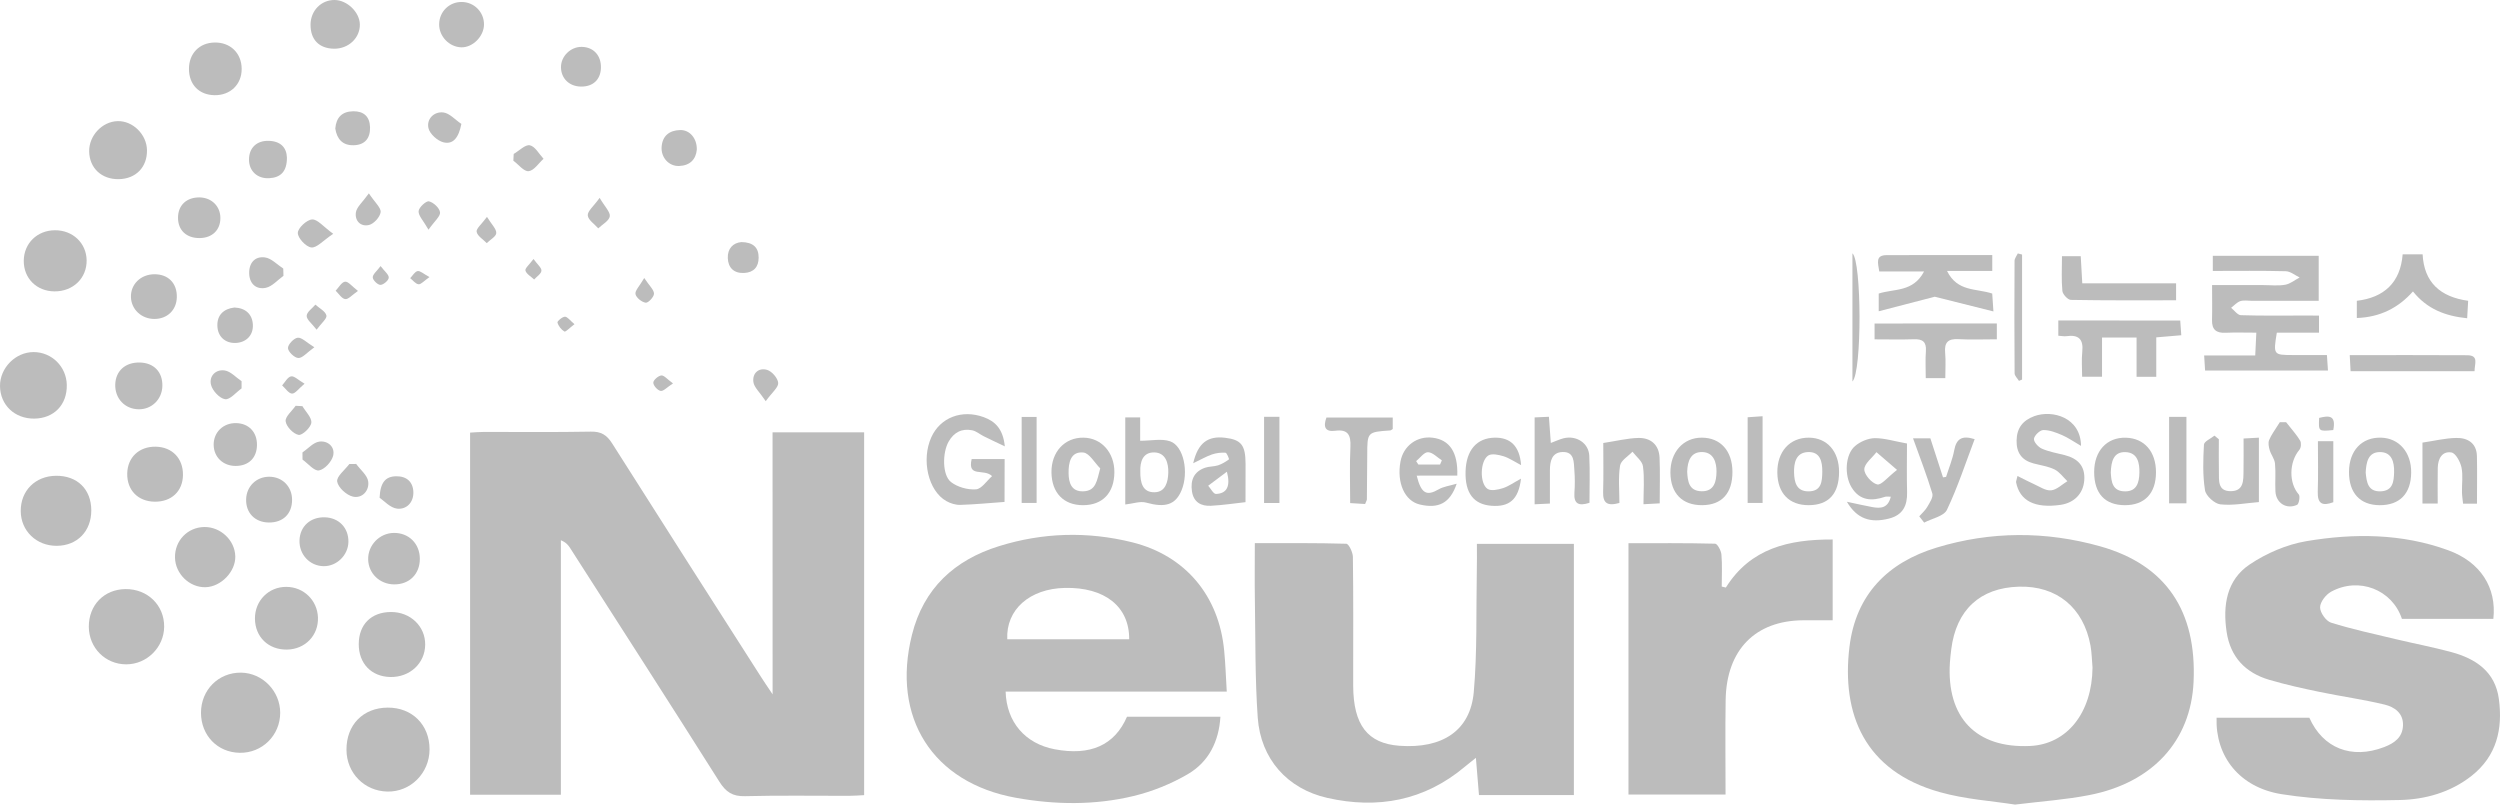 <svg width="200" height="65" viewBox="0 0 200 65" fill="none" xmlns="http://www.w3.org/2000/svg">
<path d="M61.804 34.586C64.379 34.586 66.703 34.586 69.131 34.586C69.131 44.229 69.131 53.852 69.131 63.611C68.747 63.63 68.327 63.666 67.911 63.666C65.143 63.67 62.371 63.622 59.602 63.694C58.596 63.721 58.066 63.357 57.543 62.525C53.599 56.28 49.595 50.066 45.611 43.845C45.464 43.619 45.306 43.401 44.87 43.219C44.87 46.581 44.87 49.94 44.87 53.302C44.87 56.696 44.87 60.094 44.87 63.579C42.411 63.579 40.058 63.579 37.607 63.579C37.607 53.971 37.607 44.348 37.607 34.609C37.967 34.59 38.343 34.554 38.724 34.554C41.571 34.55 44.423 34.586 47.27 34.53C48.09 34.514 48.541 34.795 48.969 35.469C52.921 41.71 56.906 47.936 60.886 54.161C61.115 54.522 61.357 54.874 61.808 55.547C61.804 48.359 61.804 41.528 61.804 34.586Z" fill="#BCBCBC"/>
<path d="M161.204 64.367C159.371 64.078 157.22 63.944 155.192 63.373C149.177 61.69 147.304 57.152 147.957 51.75C148.464 47.564 151.018 44.994 154.935 43.806C159.264 42.491 163.671 42.483 168.016 43.706C173.279 45.188 175.75 48.879 175.485 54.566C175.263 59.263 172.218 62.621 167.137 63.607C165.291 63.971 163.394 64.098 161.204 64.367ZM167.402 53.413C167.351 52.823 167.343 52.225 167.24 51.647C166.681 48.601 164.539 46.847 161.509 46.934C158.404 47.021 156.491 48.795 156.099 51.952C156.056 52.304 156.016 52.661 155.992 53.013C155.715 57.413 158.091 59.876 162.404 59.678C165.37 59.54 167.362 57.025 167.402 53.413Z" fill="#BCBCBC"/>
<path d="M98.141 55.33C92.125 55.33 86.287 55.33 80.45 55.33C80.521 57.769 82.018 59.492 84.363 59.939C87.222 60.486 89.174 59.619 90.16 57.337C92.628 57.337 95.107 57.337 97.634 57.337C97.511 59.333 96.687 60.957 95.04 61.923C93.701 62.708 92.2 63.313 90.695 63.678C87.59 64.43 84.414 64.387 81.278 63.824C74.609 62.628 71.298 57.405 72.957 50.787C73.888 47.064 76.359 44.803 79.915 43.694C83.42 42.601 87.004 42.498 90.564 43.381C94.842 44.443 97.523 47.666 97.935 52.062C98.038 53.108 98.069 54.161 98.141 55.33ZM90.335 51.14C90.355 48.518 88.374 46.965 85.194 47.033C82.375 47.092 80.47 48.767 80.581 51.14C83.828 51.14 87.083 51.14 90.335 51.14Z" fill="#BCBCBC"/>
<path d="M118.152 43.512C120.761 43.512 123.268 43.512 125.91 43.512C125.91 50.249 125.91 56.902 125.91 63.607C123.439 63.607 120.928 63.607 118.318 63.607C118.239 62.629 118.159 61.702 118.072 60.629C117.72 60.914 117.451 61.116 117.193 61.334C113.954 64.058 110.219 64.743 106.188 63.833C102.98 63.108 100.853 60.708 100.619 57.413C100.398 54.268 100.441 51.1 100.39 47.944C100.366 46.49 100.386 45.041 100.386 43.453C102.908 43.453 105.304 43.429 107.704 43.5C107.898 43.504 108.227 44.181 108.231 44.55C108.275 47.67 108.255 50.795 108.255 53.916C108.255 54.233 108.255 54.55 108.255 54.862C108.271 58.003 109.407 59.476 111.954 59.662C115.395 59.912 117.629 58.45 117.902 55.365C118.183 52.189 118.084 48.981 118.144 45.785C118.163 45.045 118.152 44.3 118.152 43.512Z" fill="#BCBCBC"/>
<path d="M199.468 49.511C197.037 49.511 194.597 49.511 192.154 49.511C191.385 47.175 188.712 46.117 186.482 47.341C186.067 47.571 185.607 48.161 185.607 48.588C185.607 49.008 186.078 49.685 186.482 49.812C188.166 50.339 189.9 50.711 191.619 51.123C193.112 51.479 194.629 51.768 196.11 52.168C198.062 52.695 199.615 53.733 199.908 55.911C200.233 58.307 199.741 60.481 197.726 62.069C196.043 63.396 194.007 63.958 191.975 64.002C188.835 64.069 185.647 64.025 182.554 63.538C179.136 63.004 177.223 60.485 177.326 57.42C179.79 57.42 182.257 57.42 184.748 57.42C185.833 59.855 188.118 60.766 190.728 59.768C191.552 59.451 192.217 58.988 192.241 58.01C192.264 57.036 191.54 56.556 190.779 56.37C189.061 55.954 187.294 55.713 185.56 55.352C184.209 55.071 182.859 54.774 181.54 54.386C179.635 53.824 178.431 52.564 178.13 50.553C177.813 48.43 178.126 46.386 179.988 45.147C181.322 44.256 182.934 43.559 184.51 43.293C188.312 42.652 192.158 42.672 195.849 44.018C198.446 44.957 199.745 47.012 199.468 49.511Z" fill="#BCBCBC"/>
<path d="M138.068 47.004C140.044 43.852 143.105 43.147 146.614 43.159C146.614 45.329 146.614 47.472 146.614 49.622C145.83 49.622 145.054 49.618 144.277 49.622C140.428 49.638 138.115 51.982 138.052 56.002C138.012 58.489 138.044 60.976 138.044 63.562C135.478 63.562 132.971 63.562 130.278 63.562C130.278 56.937 130.278 50.287 130.278 43.456C132.5 43.456 134.856 43.436 137.208 43.495C137.394 43.499 137.692 44.054 137.715 44.371C137.787 45.218 137.739 46.074 137.739 46.925C137.854 46.953 137.961 46.977 138.068 47.004Z" fill="#BCBCBC"/>
<path d="M185.52 25.247C185.52 25.773 185.52 26.122 185.52 26.613C184.91 26.613 184.328 26.613 183.746 26.613C183.203 26.613 182.661 26.613 182.146 26.613C181.857 28.375 181.872 28.399 183.385 28.403C184.288 28.407 185.191 28.403 186.154 28.403C186.185 28.862 186.205 29.203 186.237 29.642C182.958 29.642 179.734 29.642 176.407 29.642C176.384 29.298 176.364 28.926 176.332 28.435C177.702 28.435 178.993 28.435 180.419 28.435C180.451 27.805 180.475 27.286 180.506 26.613C179.607 26.613 178.827 26.585 178.051 26.621C177.302 26.656 176.942 26.375 176.962 25.603C176.985 24.74 176.966 23.876 176.966 22.807C178.391 22.807 179.718 22.807 181.045 22.807C181.639 22.807 182.245 22.882 182.819 22.779C183.223 22.708 183.587 22.399 183.971 22.197C183.603 22.023 183.239 21.71 182.867 21.698C180.934 21.647 179.001 21.674 177.025 21.674C177.025 21.219 177.025 20.878 177.025 20.462C179.865 20.462 182.649 20.462 185.496 20.462C185.496 21.635 185.496 22.764 185.496 24.066C183.698 24.066 181.932 24.066 180.17 24.066C179.853 24.066 179.512 23.999 179.227 24.09C178.954 24.181 178.732 24.439 178.49 24.625C178.748 24.831 179.001 25.203 179.267 25.215C180.966 25.27 182.669 25.243 184.367 25.243C184.712 25.247 185.061 25.247 185.52 25.247Z" fill="#BCBCBC"/>
<path d="M31.013 56.609C32.974 56.597 34.368 57.987 34.364 59.951C34.36 61.848 32.843 63.365 30.989 63.325C29.144 63.286 27.726 61.84 27.718 59.987C27.706 57.991 29.045 56.621 31.013 56.609Z" fill="#BCBCBC"/>
<path d="M22.416 57.024C22.416 58.826 20.97 60.256 19.176 60.224C17.394 60.193 16.083 58.834 16.079 57.024C16.079 55.191 17.485 53.785 19.295 53.812C21.006 53.84 22.416 55.29 22.416 57.024Z" fill="#BCBCBC"/>
<path d="M7.105 50.145C7.097 48.41 8.321 47.147 10.04 47.127C11.802 47.108 13.148 48.418 13.133 50.141C13.117 51.789 11.75 53.147 10.099 53.147C8.428 53.147 7.117 51.832 7.105 50.145Z" fill="#BCBCBC"/>
<path d="M7.303 40.826C7.307 42.498 6.178 43.658 4.538 43.666C2.915 43.674 1.667 42.474 1.659 40.89C1.647 39.258 2.82 38.082 4.479 38.062C6.182 38.046 7.299 39.139 7.303 40.826Z" fill="#BCBCBC"/>
<path d="M159.382 20.407C159.382 20.855 159.382 21.195 159.382 21.675C158.253 21.675 157.129 21.675 155.762 21.675C156.594 23.366 158.095 23.057 159.378 23.485C159.398 23.778 159.422 24.154 159.473 24.914C157.794 24.494 156.281 24.114 154.78 23.738C153.398 24.098 151.909 24.483 150.297 24.902C150.297 24.229 150.297 23.853 150.297 23.485C151.529 23.081 153.046 23.393 153.925 21.718C152.594 21.718 151.481 21.718 150.341 21.718C150.23 21.009 150.024 20.415 150.931 20.411C153.731 20.399 156.527 20.407 159.382 20.407Z" fill="#BCBCBC"/>
<path d="M80.363 40.154C79.155 40.241 77.991 40.356 76.826 40.391C76.454 40.403 76.034 40.272 75.706 40.086C74.256 39.27 73.69 36.787 74.505 34.981C75.214 33.409 76.945 32.728 78.711 33.377C79.602 33.706 80.244 34.3 80.386 35.71C79.682 35.373 79.179 35.14 78.688 34.894C78.379 34.74 78.097 34.486 77.773 34.423C76.945 34.253 76.311 34.593 75.892 35.326C75.385 36.217 75.373 38.007 76.078 38.562C76.597 38.969 77.416 39.195 78.078 39.148C78.529 39.116 78.933 38.471 79.365 38.09C78.719 37.445 77.377 38.253 77.733 36.724C78.565 36.724 79.412 36.724 80.371 36.724C80.363 37.833 80.363 38.954 80.363 40.154Z" fill="#BCBCBC"/>
<path d="M174.419 25.642C174.447 26.046 174.475 26.387 174.502 26.819C173.833 26.874 173.227 26.925 172.502 26.989C172.502 28.042 172.502 29.048 172.502 30.145C171.932 30.145 171.485 30.145 170.926 30.145C170.926 29.123 170.926 28.113 170.926 27.001C169.976 27.001 169.14 27.001 168.162 27.001C168.162 28.034 168.162 29.04 168.162 30.141C167.592 30.141 167.152 30.141 166.57 30.141C166.57 29.456 166.514 28.791 166.582 28.137C166.689 27.139 166.289 26.755 165.315 26.894C165.128 26.921 164.93 26.874 164.665 26.858C164.665 26.45 164.665 26.082 164.665 25.638C167.909 25.642 171.085 25.642 174.419 25.642Z" fill="#BCBCBC"/>
<path d="M2.745 33.489C1.176 33.504 0.016 32.403 8.36484e-05 30.887C-0.012 29.433 1.244 28.162 2.693 28.166C4.139 28.17 5.311 29.326 5.343 30.784C5.378 32.376 4.325 33.469 2.745 33.489Z" fill="#BCBCBC"/>
<path d="M166.483 35.671C165.841 35.299 165.422 35.002 164.958 34.804C164.483 34.602 163.96 34.396 163.461 34.404C163.192 34.408 162.748 34.835 162.717 35.105C162.689 35.354 163.065 35.77 163.358 35.897C163.929 36.146 164.566 36.253 165.176 36.408C166.23 36.677 166.832 37.291 166.74 38.435C166.657 39.493 165.936 40.229 164.847 40.388C162.792 40.685 161.576 40.071 161.287 38.582C161.275 38.514 161.319 38.435 161.398 38.079C161.885 38.32 162.305 38.546 162.741 38.74C163.184 38.938 163.663 39.275 164.095 39.227C164.546 39.18 164.962 38.756 165.39 38.495C165.053 38.174 164.764 37.754 164.364 37.556C163.845 37.303 163.236 37.223 162.665 37.069C161.735 36.816 161.307 36.21 161.327 35.239C161.346 34.245 161.814 33.639 162.744 33.291C164.19 32.768 166.455 33.386 166.483 35.671Z" fill="#BCBCBC"/>
<path d="M28.7 51.52C28.708 49.951 29.702 48.965 31.278 48.961C32.827 48.953 34.031 50.102 34.015 51.575C34.003 53.064 32.783 54.193 31.227 54.161C29.706 54.13 28.692 53.076 28.7 51.52Z" fill="#BCBCBC"/>
<path d="M152.559 35.48C152.559 36.696 152.531 38.035 152.567 39.373C152.594 40.458 152.226 41.207 151.109 41.488C149.644 41.86 148.555 41.516 147.751 40.141C148.579 40.316 149.173 40.454 149.775 40.565C150.428 40.684 151.034 40.676 151.264 39.737C151.058 39.737 150.923 39.706 150.812 39.741C149.743 40.106 148.784 40.066 148.127 38.993C147.533 38.019 147.612 36.363 148.404 35.682C148.816 35.33 149.446 35.06 149.981 35.052C150.773 35.048 151.569 35.306 152.559 35.48ZM151.763 37.591C151.006 36.938 150.559 36.553 150.115 36.173C149.767 36.633 149.149 37.088 149.145 37.547C149.141 37.975 149.735 38.652 150.179 38.755C150.507 38.831 151.01 38.173 151.763 37.591Z" fill="#BCBCBC"/>
<path d="M22.954 51.967C21.473 51.987 20.407 50.958 20.396 49.492C20.384 48.059 21.489 46.938 22.914 46.95C24.293 46.958 25.386 48.019 25.437 49.397C25.488 50.831 24.411 51.947 22.954 51.967Z" fill="#BCBCBC"/>
<path d="M90.022 33.393C90.421 33.393 90.762 33.393 91.213 33.393C91.213 34.078 91.213 34.736 91.213 35.262C92.097 35.262 92.932 35.068 93.614 35.306C94.707 35.69 95.114 37.793 94.528 39.215C94.041 40.399 93.213 40.633 91.689 40.209C91.21 40.074 90.635 40.296 90.022 40.359C90.022 37.983 90.022 35.714 90.022 33.393ZM91.225 37.71C91.213 38.613 91.404 39.397 92.362 39.381C93.241 39.369 93.439 38.553 93.463 37.833C93.487 37.052 93.257 36.209 92.338 36.193C91.404 36.177 91.198 36.981 91.225 37.71Z" fill="#BCBCBC"/>
<path d="M4.36 23.311C2.927 23.299 1.889 22.265 1.901 20.859C1.913 19.465 2.974 18.428 4.392 18.42C5.822 18.412 6.907 19.442 6.931 20.82C6.95 22.253 5.849 23.319 4.36 23.311Z" fill="#BCBCBC"/>
<path d="M159.747 25.877C159.747 26.297 159.747 26.637 159.747 27.144C158.697 27.144 157.683 27.188 156.678 27.133C155.846 27.085 155.537 27.39 155.612 28.214C155.672 28.875 155.624 29.544 155.624 30.249C155.082 30.249 154.626 30.249 154.06 30.249C154.06 29.481 154.02 28.78 154.072 28.083C154.123 27.346 153.806 27.113 153.105 27.14C152.088 27.176 151.066 27.148 149.965 27.148C149.965 26.705 149.965 26.337 149.965 25.881C153.2 25.877 156.404 25.877 159.747 25.877Z" fill="#BCBCBC"/>
<path d="M197.453 24.063C197.421 24.614 197.401 24.994 197.373 25.461C195.627 25.283 194.17 24.729 193.037 23.315C191.865 24.637 190.407 25.374 188.546 25.441C188.546 24.994 188.546 24.582 188.546 24.063C190.708 23.81 192.035 22.618 192.213 20.345C192.776 20.345 193.239 20.345 193.809 20.345C193.924 22.586 195.215 23.754 197.453 24.063Z" fill="#BCBCBC"/>
<path d="M18.823 44.502C18.859 45.721 17.683 46.945 16.443 46.977C15.16 47.008 14.023 45.908 14 44.605C13.972 43.258 15.002 42.185 16.336 42.161C17.647 42.141 18.788 43.215 18.823 44.502Z" fill="#BCBCBC"/>
<path d="M122.77 33.393C123.146 33.377 123.482 33.361 123.914 33.342C123.966 34.058 124.013 34.712 124.065 35.437C124.449 35.294 124.762 35.144 125.094 35.06C126.112 34.815 127.09 35.441 127.142 36.45C127.205 37.702 127.158 38.961 127.158 40.225C126.286 40.506 125.89 40.308 125.954 39.405C125.997 38.815 125.997 38.217 125.95 37.631C125.898 36.985 125.969 36.13 125.003 36.161C124.144 36.189 123.993 36.902 123.993 37.631C123.993 38.49 123.993 39.349 123.993 40.284C123.53 40.308 123.193 40.324 122.77 40.343C122.77 37.999 122.77 35.73 122.77 33.393Z" fill="#BCBCBC"/>
<path d="M11.758 12.008C11.782 13.37 10.875 14.309 9.501 14.333C8.123 14.356 7.152 13.442 7.133 12.107C7.117 10.852 8.174 9.727 9.402 9.691C10.621 9.652 11.738 10.753 11.758 12.008Z" fill="#BCBCBC"/>
<path d="M190.371 40.415C188.799 40.407 187.912 39.437 187.92 37.75C187.928 36.047 188.946 34.965 190.494 35.013C191.936 35.057 192.914 36.201 192.894 37.817C192.878 39.496 191.975 40.423 190.371 40.415ZM189.255 37.797C189.326 38.569 189.433 39.358 190.474 39.306C191.433 39.258 191.508 38.518 191.528 37.773C191.548 36.95 191.338 36.166 190.395 36.166C189.437 36.166 189.298 37.005 189.255 37.797Z" fill="#BCBCBC"/>
<path d="M14.637 38C14.621 39.307 13.711 40.158 12.36 40.135C11.034 40.111 10.158 39.212 10.178 37.889C10.198 36.59 11.129 35.711 12.463 35.735C13.778 35.762 14.653 36.673 14.637 38Z" fill="#BCBCBC"/>
<path d="M99.641 40.173C98.806 40.264 97.843 40.411 96.877 40.462C96.089 40.506 95.483 40.177 95.356 39.302C95.226 38.415 95.511 37.733 96.398 37.421C96.727 37.306 97.111 37.334 97.443 37.227C97.756 37.124 98.049 36.945 98.315 36.751C98.346 36.728 98.148 36.225 98.041 36.217C97.681 36.193 97.293 36.24 96.948 36.359C96.493 36.518 96.069 36.767 95.455 37.06C95.835 35.417 96.639 34.858 98.002 35.021C99.301 35.175 99.641 35.607 99.645 37.112C99.641 38.157 99.641 39.203 99.641 40.173ZM98.152 37.737C97.653 38.11 97.154 38.486 96.655 38.858C96.861 39.088 97.075 39.52 97.277 39.516C98.14 39.484 98.465 38.914 98.152 37.737Z" fill="#BCBCBC"/>
<path d="M174.087 22.669C174.087 23.172 174.087 23.544 174.087 24.023C171.251 24.023 168.459 24.043 165.667 23.991C165.426 23.988 165.018 23.544 164.99 23.279C164.903 22.387 164.958 21.485 164.958 20.494C165.517 20.494 165.96 20.494 166.459 20.494C166.499 21.227 166.538 21.881 166.582 22.665C169.089 22.669 171.556 22.669 174.087 22.669Z" fill="#BCBCBC"/>
<path d="M172.479 37.793C172.475 39.465 171.572 40.419 169.992 40.415C168.4 40.411 167.537 39.484 167.533 37.774C167.529 36.079 168.547 34.974 170.071 35.017C171.552 35.057 172.483 36.13 172.479 37.793ZM168.863 37.805C168.907 38.506 168.97 39.31 170.012 39.31C170.962 39.31 171.133 38.574 171.152 37.829C171.172 37.041 171.014 36.213 170.055 36.17C169.081 36.126 168.891 36.918 168.863 37.805Z" fill="#BCBCBC"/>
<path d="M138.595 37.741C138.603 39.46 137.747 40.406 136.171 40.414C134.583 40.422 133.652 39.476 133.633 37.828C133.613 36.181 134.658 35.005 136.147 35.013C137.64 35.016 138.587 36.07 138.595 37.741ZM134.975 37.745C135.015 38.478 135.098 39.278 136.12 39.301C137.153 39.325 137.308 38.494 137.32 37.741C137.328 37.016 137.102 36.209 136.223 36.165C135.276 36.121 134.999 36.862 134.975 37.745Z" fill="#BCBCBC"/>
<path d="M147.125 37.753C147.125 39.495 146.298 40.406 144.706 40.414C143.133 40.422 142.207 39.464 142.187 37.812C142.167 36.129 143.181 35.005 144.706 35.013C146.167 35.02 147.125 36.105 147.125 37.753ZM145.783 37.737C145.791 36.917 145.612 36.125 144.63 36.165C143.676 36.205 143.502 37.036 143.525 37.82C143.545 38.553 143.704 39.301 144.658 39.309C145.723 39.317 145.771 38.521 145.783 37.737Z" fill="#BCBCBC"/>
<path d="M86.644 40.415C85.087 40.415 84.137 39.425 84.117 37.789C84.101 36.149 85.174 34.989 86.687 35.013C88.117 35.036 89.158 36.205 89.15 37.777C89.142 39.432 88.208 40.415 86.644 40.415ZM88.018 37.472C87.57 37.025 87.154 36.252 86.667 36.201C85.634 36.098 85.475 37.044 85.487 37.856C85.495 38.597 85.697 39.337 86.655 39.306C87.681 39.278 87.745 38.478 88.018 37.472Z" fill="#BCBCBC"/>
<path d="M113.336 38.051C113.696 39.508 114.14 39.698 115.09 39.148C115.478 38.922 115.966 38.866 116.536 38.696C116.005 40.261 115.082 40.716 113.577 40.359C112.378 40.074 111.728 38.633 112.037 36.93C112.267 35.67 113.356 34.859 114.615 35.017C115.962 35.183 116.647 36.177 116.583 38.047C115.546 38.051 114.504 38.051 113.336 38.051ZM115.205 37.16C115.253 37.049 115.3 36.938 115.348 36.827C114.979 36.593 114.611 36.185 114.239 36.177C113.93 36.169 113.609 36.633 113.292 36.89C113.352 36.981 113.407 37.069 113.467 37.16C114.045 37.16 114.627 37.16 115.205 37.16Z" fill="#BCBCBC"/>
<path d="M177.508 35.14C177.508 35.999 177.493 36.859 177.512 37.718C177.528 38.407 177.39 39.29 178.443 39.294C179.528 39.298 179.469 38.407 179.481 37.655C179.497 36.831 179.485 36.007 179.485 35.081C179.924 35.057 180.289 35.037 180.712 35.013C180.712 36.783 180.712 38.467 180.712 40.166C179.667 40.249 178.629 40.459 177.627 40.348C177.164 40.296 176.471 39.67 176.4 39.219C176.209 38.027 176.249 36.783 176.316 35.568C176.332 35.314 176.863 35.089 177.156 34.851C177.279 34.946 177.394 35.045 177.508 35.14Z" fill="#BCBCBC"/>
<path d="M198.158 40.291C197.726 40.291 197.425 40.291 197.045 40.291C197.017 39.998 196.966 39.697 196.958 39.392C196.942 38.723 197.053 38.03 196.918 37.389C196.819 36.937 196.451 36.252 196.114 36.197C195.366 36.074 195.037 36.703 195.021 37.416C195.001 38.355 195.017 39.294 195.017 40.283C194.554 40.283 194.217 40.283 193.797 40.283C193.797 38.612 193.797 36.977 193.797 35.408C194.72 35.274 195.611 35.052 196.502 35.036C197.409 35.016 198.13 35.444 198.154 36.49C198.181 37.709 198.158 38.929 198.158 40.291Z" fill="#BCBCBC"/>
<path d="M129.553 40.236C128.575 40.513 128.226 40.236 128.25 39.369C128.29 38.038 128.262 36.703 128.262 35.44C129.288 35.286 130.171 35.06 131.062 35.036C132.052 35.013 132.721 35.575 132.765 36.612C132.816 37.789 132.777 38.969 132.777 40.268C132.349 40.291 131.989 40.311 131.478 40.339C131.478 39.258 131.565 38.268 131.438 37.309C131.383 36.89 130.892 36.525 130.599 36.137C130.25 36.505 129.668 36.838 129.605 37.254C129.45 38.212 129.553 39.21 129.553 40.236Z" fill="#BCBCBC"/>
<path d="M155.687 38.15C155.909 37.444 156.202 36.748 156.336 36.027C156.503 35.132 156.923 34.799 157.972 35.132C157.251 37.029 156.622 38.965 155.754 40.787C155.509 41.302 154.558 41.476 153.933 41.809C153.802 41.642 153.671 41.472 153.541 41.306C153.754 41.06 154.016 40.839 154.178 40.557C154.372 40.221 154.677 39.773 154.586 39.476C154.142 38.015 153.588 36.585 153.042 35.064C153.548 35.064 153.964 35.064 154.428 35.064C154.768 36.11 155.105 37.151 155.441 38.189C155.525 38.177 155.604 38.165 155.687 38.15Z" fill="#BCBCBC"/>
<path d="M19.334 5.513C19.338 6.756 18.427 7.635 17.16 7.615C15.925 7.596 15.117 6.764 15.117 5.517C15.117 4.281 15.944 3.425 17.16 3.402C18.427 3.374 19.331 4.253 19.334 5.513Z" fill="#BCBCBC"/>
<path d="M109.209 40.32C108.84 40.3 108.5 40.28 108.013 40.248C108.013 38.704 107.961 37.223 108.033 35.742C108.076 34.803 107.842 34.324 106.813 34.462C106.025 34.565 105.835 34.165 106.116 33.401C107.85 33.401 109.605 33.401 111.419 33.401C111.419 33.73 111.419 34.027 111.419 34.32C111.351 34.359 111.284 34.431 111.217 34.435C109.379 34.562 109.383 34.562 109.379 36.411C109.375 37.591 109.363 38.771 109.351 39.951C109.347 40.027 109.296 40.098 109.209 40.32Z" fill="#BCBCBC"/>
<path d="M33.587 44.692C33.595 45.923 32.748 46.767 31.52 46.751C30.376 46.735 29.485 45.884 29.453 44.767C29.421 43.623 30.356 42.648 31.504 42.633C32.7 42.617 33.58 43.488 33.587 44.692Z" fill="#BCBCBC"/>
<path d="M197.963 29.694C194.589 29.694 191.366 29.694 188.047 29.694C188.027 29.286 188.007 28.918 187.979 28.411C191.168 28.411 194.272 28.399 197.377 28.419C198.328 28.423 197.963 29.1 197.963 29.694Z" fill="#BCBCBC"/>
<path d="M121.688 37.211C121.114 36.91 120.718 36.633 120.279 36.498C119.894 36.383 119.352 36.26 119.067 36.438C118.397 36.862 118.358 38.688 119.007 39.112C119.288 39.298 119.847 39.175 120.235 39.052C120.686 38.91 121.086 38.613 121.681 38.292C121.483 39.979 120.73 40.569 119.32 40.462C117.887 40.355 117.197 39.441 117.245 37.718C117.292 36.015 118.14 35.037 119.578 35.013C120.813 34.993 121.57 35.662 121.688 37.211Z" fill="#BCBCBC"/>
<path d="M27.873 43.357C27.853 44.415 26.942 45.306 25.897 45.294C24.776 45.282 23.916 44.355 23.96 43.211C24.004 42.102 24.835 41.353 25.984 41.385C27.113 41.417 27.893 42.228 27.873 43.357Z" fill="#BCBCBC"/>
<path d="M24.843 1.96C24.855 0.848 25.695 -0.008 26.768 5.45581e-05C27.77 0.008 28.768 0.97 28.788 1.949C28.808 3.038 27.877 3.913 26.717 3.897C25.521 3.877 24.831 3.164 24.843 1.96Z" fill="#BCBCBC"/>
<path d="M12.99 30.878C12.966 31.943 12.143 32.755 11.097 32.743C9.988 32.731 9.184 31.876 9.22 30.751C9.256 29.67 10.024 28.981 11.172 29.001C12.305 29.021 13.014 29.753 12.99 30.878Z" fill="#BCBCBC"/>
<path d="M173.528 33.35C174.008 33.35 174.427 33.35 174.914 33.35C174.914 35.666 174.914 37.936 174.914 40.264C174.415 40.264 174 40.264 173.528 40.264C173.528 37.936 173.528 35.662 173.528 33.35Z" fill="#BCBCBC"/>
<path d="M21.497 41.801C20.388 41.785 19.651 41.021 19.691 39.924C19.727 38.906 20.503 38.149 21.517 38.138C22.582 38.13 23.374 38.926 23.366 39.999C23.362 41.116 22.634 41.817 21.497 41.801Z" fill="#BCBCBC"/>
<path d="M182.384 33.778C182.495 33.778 182.835 33.778 182.891 33.778C183.358 34.376 183.734 34.783 184.011 35.251C184.118 35.429 184.087 35.825 183.952 35.983C183.113 36.977 183.101 38.649 183.901 39.556C184.027 39.698 183.916 40.32 183.766 40.387C182.918 40.775 182.083 40.245 182.035 39.318C181.996 38.573 182.071 37.821 182 37.08C181.964 36.712 181.683 36.376 181.576 36.011C181.501 35.758 181.437 35.437 181.528 35.211C181.699 34.787 181.988 34.415 182.384 33.778Z" fill="#BCBCBC"/>
<path d="M12.336 25.516C11.311 25.508 10.507 24.752 10.475 23.773C10.443 22.744 11.255 21.948 12.344 21.94C13.461 21.932 14.17 22.657 14.146 23.773C14.126 24.807 13.378 25.524 12.336 25.516Z" fill="#BCBCBC"/>
<path d="M38.72 1.968C38.708 2.914 37.821 3.806 36.906 3.786C35.94 3.762 35.124 2.914 35.132 1.94C35.14 0.938 35.936 0.15 36.934 0.158C37.936 0.162 38.732 0.974 38.72 1.968Z" fill="#BCBCBC"/>
<path d="M20.558 35.603C20.546 36.637 19.889 37.279 18.839 37.275C17.841 37.271 17.108 36.566 17.093 35.599C17.077 34.582 17.861 33.825 18.898 33.849C19.908 33.873 20.57 34.574 20.558 35.603Z" fill="#BCBCBC"/>
<path d="M101.126 33.342C101.577 33.342 101.926 33.342 102.354 33.342C102.354 35.642 102.354 37.904 102.354 40.24C101.946 40.24 101.573 40.24 101.126 40.24C101.126 37.963 101.126 35.698 101.126 33.342Z" fill="#BCBCBC"/>
<path d="M81.733 33.353C82.149 33.353 82.493 33.353 82.929 33.353C82.929 35.622 82.929 37.892 82.929 40.236C82.545 40.236 82.177 40.236 81.733 40.236C81.733 37.963 81.733 35.733 81.733 33.353Z" fill="#BCBCBC"/>
<path d="M141.007 40.236C140.607 40.236 140.238 40.236 139.811 40.236C139.811 37.955 139.811 35.722 139.811 33.381C140.179 33.353 140.547 33.33 141.007 33.298C141.007 35.639 141.007 37.896 141.007 40.236Z" fill="#BCBCBC"/>
<path d="M17.631 17.441C17.631 18.399 16.982 19.033 15.984 19.045C14.918 19.061 14.237 18.423 14.241 17.413C14.245 16.407 14.938 15.77 15.996 15.793C16.942 15.821 17.631 16.51 17.631 17.441Z" fill="#BCBCBC"/>
<path d="M46.466 6.926C45.539 6.911 44.886 6.273 44.878 5.382C44.87 4.503 45.65 3.734 46.541 3.75C47.492 3.766 48.11 4.451 48.074 5.449C48.042 6.38 47.428 6.946 46.466 6.926Z" fill="#BCBCBC"/>
<path d="M22.954 12.609C22.958 13.698 22.475 14.209 21.528 14.257C20.586 14.304 19.924 13.682 19.92 12.78C19.916 11.837 20.526 11.243 21.489 11.267C22.443 11.29 22.926 11.797 22.954 12.609Z" fill="#BCBCBC"/>
<path d="M185.433 35.298C185.92 35.298 186.261 35.298 186.665 35.298C186.665 36.954 186.665 38.554 186.665 40.177C185.797 40.502 185.389 40.312 185.421 39.33C185.465 37.999 185.433 36.665 185.433 35.298Z" fill="#BCBCBC"/>
<path d="M148.194 20.265C148.935 20.899 148.967 29.754 148.194 30.519C148.194 27.053 148.194 23.715 148.194 20.265Z" fill="#BCBCBC"/>
<path d="M161.766 20.364C161.766 23.698 161.766 27.029 161.766 30.363C161.683 30.399 161.6 30.435 161.517 30.47C161.394 30.268 161.168 30.066 161.168 29.864C161.144 26.866 161.148 23.869 161.164 20.87C161.164 20.672 161.335 20.471 161.426 20.273C161.54 20.308 161.655 20.336 161.766 20.364Z" fill="#BCBCBC"/>
<path d="M18.76 24.601C19.651 24.641 20.19 25.144 20.23 25.98C20.269 26.847 19.671 27.405 18.847 27.437C18.012 27.465 17.41 26.922 17.39 26.059C17.366 25.207 17.889 24.7 18.76 24.601Z" fill="#BCBCBC"/>
<path d="M55.745 11.972C55.674 12.74 55.21 13.243 54.335 13.279C53.511 13.315 52.87 12.598 52.929 11.754C52.992 10.851 53.563 10.432 54.398 10.404C55.175 10.376 55.765 11.069 55.745 11.972Z" fill="#BCBCBC"/>
<path d="M26.823 10.284C26.895 9.393 27.366 8.918 28.249 8.902C29.093 8.886 29.576 9.322 29.603 10.169C29.631 11.049 29.203 11.595 28.297 11.619C27.409 11.643 26.954 11.128 26.823 10.284Z" fill="#BCBCBC"/>
<path d="M30.368 39.825C30.419 38.593 30.839 38.118 31.686 38.102C32.526 38.087 33.041 38.546 33.069 39.362C33.096 40.185 32.53 40.776 31.766 40.692C31.219 40.629 30.724 40.059 30.368 39.825Z" fill="#BCBCBC"/>
<path d="M22.677 22.067C22.209 22.399 21.782 22.914 21.267 23.025C20.538 23.18 19.972 22.744 19.936 21.912C19.9 21.057 20.372 20.483 21.195 20.593C21.714 20.661 22.174 21.172 22.661 21.485C22.665 21.678 22.669 21.873 22.677 22.067Z" fill="#BCBCBC"/>
<path d="M59.313 19.366C60.268 19.382 60.695 19.814 60.691 20.614C60.688 21.346 60.307 21.794 59.543 21.837C58.719 21.881 58.256 21.425 58.224 20.657C58.193 19.885 58.644 19.425 59.313 19.366Z" fill="#BCBCBC"/>
<path d="M28.495 37.117C28.831 37.584 29.39 38.019 29.457 38.522C29.556 39.247 28.978 39.897 28.237 39.73C27.722 39.615 27.049 39.002 26.974 38.526C26.91 38.118 27.596 37.592 27.948 37.12C28.134 37.12 28.316 37.12 28.495 37.117Z" fill="#BCBCBC"/>
<path d="M36.91 9.913C36.696 11.022 36.249 11.573 35.48 11.387C34.997 11.268 34.38 10.713 34.277 10.254C34.11 9.521 34.72 8.911 35.461 8.995C35.968 9.054 36.427 9.593 36.91 9.913Z" fill="#BCBCBC"/>
<path d="M19.326 31.073C18.883 31.386 18.396 31.996 18.008 31.937C17.568 31.873 17.002 31.263 16.883 30.792C16.705 30.095 17.255 29.529 17.972 29.636C18.455 29.707 18.875 30.194 19.326 30.495C19.323 30.689 19.326 30.883 19.326 31.073Z" fill="#BCBCBC"/>
<path d="M26.657 18.704C25.841 19.251 25.338 19.845 24.906 19.797C24.479 19.75 23.825 19.049 23.825 18.637C23.825 18.249 24.534 17.584 24.966 17.556C25.397 17.528 25.873 18.138 26.657 18.704Z" fill="#BCBCBC"/>
<path d="M24.197 36.197C24.641 35.892 25.057 35.401 25.536 35.33C26.225 35.231 26.827 35.754 26.649 36.467C26.526 36.946 25.964 37.556 25.516 37.635C25.14 37.702 24.645 37.084 24.201 36.767C24.201 36.581 24.201 36.391 24.197 36.197Z" fill="#BCBCBC"/>
<path d="M41.096 12.316C41.532 12.063 42.023 11.548 42.387 11.623C42.811 11.71 43.124 12.32 43.484 12.704C43.088 13.057 42.72 13.651 42.288 13.694C41.916 13.734 41.476 13.156 41.068 12.855C41.08 12.673 41.088 12.495 41.096 12.316Z" fill="#BCBCBC"/>
<path d="M24.194 32.494C24.455 32.938 24.954 33.413 24.906 33.821C24.863 34.205 24.174 34.847 23.885 34.791C23.461 34.708 22.906 34.13 22.851 33.706C22.803 33.334 23.362 32.879 23.651 32.463C23.833 32.475 24.015 32.483 24.194 32.494Z" fill="#BCBCBC"/>
<path d="M29.509 15.469C29.996 16.205 30.495 16.625 30.451 16.974C30.399 17.366 29.912 17.904 29.52 17.999C28.847 18.162 28.36 17.651 28.475 16.97C28.55 16.55 28.99 16.194 29.509 15.469Z" fill="#BCBCBC"/>
<path d="M61.258 32.094C60.763 31.358 60.331 30.989 60.272 30.566C60.173 29.865 60.692 29.393 61.361 29.588C61.749 29.698 62.224 30.249 62.256 30.633C62.284 30.989 61.769 31.386 61.258 32.094Z" fill="#BCBCBC"/>
<path d="M47.971 15.829C48.395 16.55 48.839 16.974 48.783 17.31C48.724 17.671 48.189 17.952 47.86 18.269C47.559 17.924 47.049 17.596 47.021 17.231C46.997 16.89 47.484 16.51 47.971 15.829Z" fill="#BCBCBC"/>
<path d="M34.28 18.376C33.86 17.64 33.461 17.247 33.488 16.891C33.512 16.59 34.094 16.055 34.316 16.107C34.68 16.19 35.163 16.642 35.203 16.986C35.243 17.299 34.771 17.679 34.28 18.376Z" fill="#BCBCBC"/>
<path d="M25.148 27.781C24.546 28.213 24.198 28.653 23.865 28.641C23.56 28.629 23.049 28.142 23.037 27.849C23.025 27.564 23.513 27.049 23.817 27.017C24.146 26.985 24.522 27.397 25.148 27.781Z" fill="#BCBCBC"/>
<path d="M38.958 17.35C39.33 17.96 39.714 18.308 39.702 18.645C39.69 18.922 39.211 19.18 38.938 19.449C38.653 19.152 38.197 18.887 38.13 18.546C38.082 18.288 38.53 17.936 38.958 17.35Z" fill="#BCBCBC"/>
<path d="M25.33 26.375C24.954 25.884 24.526 25.571 24.534 25.267C24.542 24.962 24.981 24.669 25.231 24.371C25.544 24.657 26.031 24.898 26.114 25.239C26.173 25.484 25.702 25.86 25.33 26.375Z" fill="#BCBCBC"/>
<path d="M51.539 22.241C51.959 22.874 52.32 23.187 52.32 23.496C52.32 23.754 51.856 24.245 51.658 24.217C51.341 24.173 50.898 23.817 50.839 23.528C50.783 23.255 51.159 22.894 51.539 22.241Z" fill="#BCBCBC"/>
<path d="M28.637 23.275C28.169 23.596 27.868 23.96 27.619 23.928C27.338 23.893 27.104 23.497 26.851 23.259C27.1 22.997 27.33 22.566 27.607 22.534C27.857 22.506 28.161 22.91 28.637 23.275Z" fill="#BCBCBC"/>
<path d="M24.364 30.696C23.896 31.088 23.619 31.496 23.362 31.488C23.089 31.476 22.831 31.064 22.57 30.831C22.803 30.573 23.009 30.161 23.287 30.11C23.536 30.058 23.861 30.403 24.364 30.696Z" fill="#BCBCBC"/>
<path d="M42.68 20.72C43.001 21.163 43.334 21.425 43.314 21.659C43.294 21.904 42.941 22.126 42.732 22.36C42.486 22.126 42.118 21.928 42.035 21.647C41.983 21.465 42.355 21.163 42.68 20.72Z" fill="#BCBCBC"/>
<path d="M53.84 30.672C53.361 30.981 53.076 31.31 52.854 31.274C52.613 31.235 52.268 30.854 52.264 30.617C52.26 30.411 52.66 30.062 52.906 30.035C53.127 30.015 53.385 30.347 53.84 30.672Z" fill="#BCBCBC"/>
<path d="M30.447 21.286C30.76 21.702 31.112 21.964 31.1 22.213C31.092 22.431 30.68 22.783 30.439 22.791C30.225 22.799 29.829 22.419 29.821 22.197C29.809 21.948 30.146 21.69 30.447 21.286Z" fill="#BCBCBC"/>
<path d="M186.661 34.404C185.477 34.519 185.477 34.519 185.532 33.433C186.296 33.239 186.906 33.192 186.661 34.404Z" fill="#BCBCBC"/>
<path d="M45.959 25.935C45.571 26.229 45.246 26.577 45.151 26.521C44.902 26.375 44.672 26.082 44.597 25.801C44.569 25.698 44.977 25.345 45.195 25.337C45.393 25.333 45.603 25.638 45.959 25.935Z" fill="#BCBCBC"/>
<path d="M34.359 22.166C33.916 22.471 33.686 22.761 33.484 22.741C33.247 22.717 33.037 22.428 32.815 22.253C33.013 22.052 33.183 21.731 33.409 21.687C33.615 21.648 33.88 21.909 34.359 22.166Z" fill="#BCBCBC"/>
</svg>
